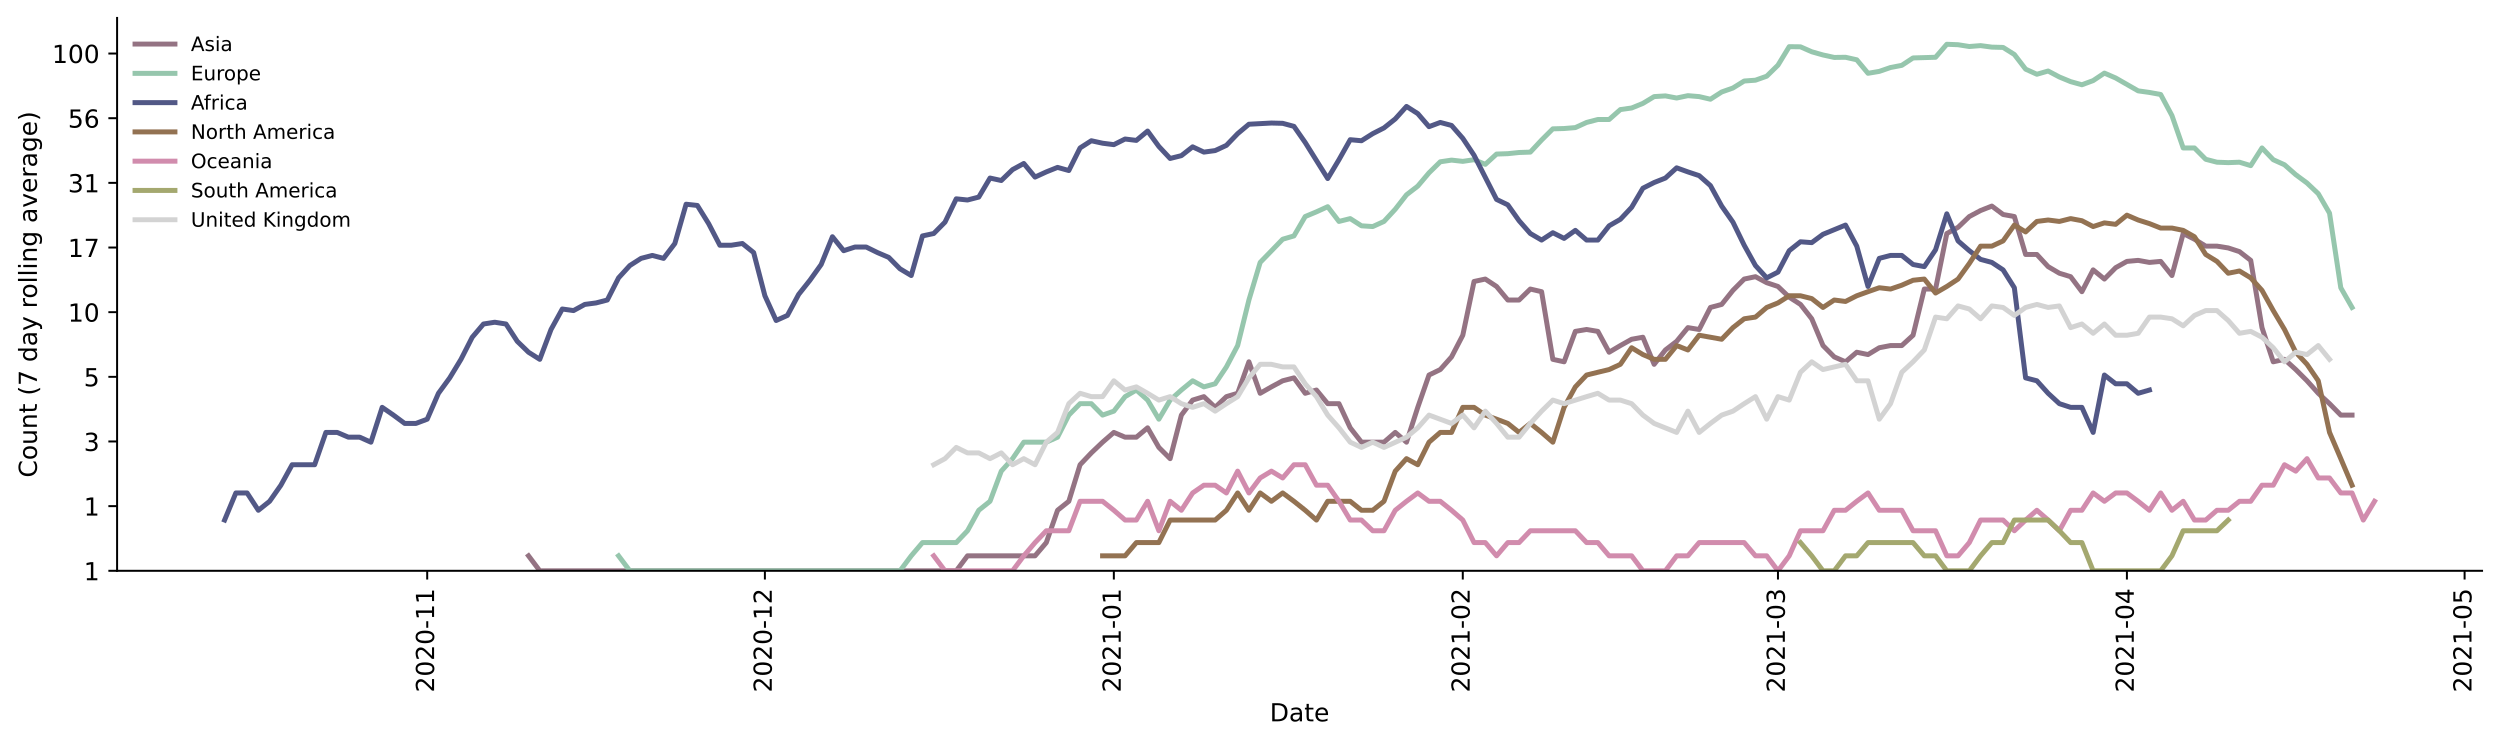 <?xml version="1.0" encoding="utf-8" standalone="no"?>
<!DOCTYPE svg PUBLIC "-//W3C//DTD SVG 1.1//EN"
  "http://www.w3.org/Graphics/SVG/1.1/DTD/svg11.dtd">
<!-- Created with matplotlib (https://matplotlib.org/) -->
<svg height="298.621pt" version="1.1" viewBox="0 0 1002.766 298.621" width="1002.766pt" xmlns="http://www.w3.org/2000/svg" xmlns:xlink="http://www.w3.org/1999/xlink">
 <defs>
  <style type="text/css">*{stroke-linecap:butt;stroke-linejoin:round;}</style>
 </defs>
 <g id="figure_1">
  <g id="patch_1">
   <path d="M 0 298.621 
L 1002.766 298.621 
L 1002.766 0 
L 0 0 
z
" style="fill:#ffffff;"/>
  </g>
  <g id="axes_1">
   <g id="patch_2">
    <path d="M 46.966 228.96 
L 995.566 228.96 
L 995.566 7.2 
L 46.966 7.2 
z
" style="fill:#ffffff;"/>
   </g>
   <g id="matplotlib.axis_1">
    <g id="xtick_1">
     <g id="line2d_1">
      <defs>
       <path d="M 0 0 
L 0 3.5 
" id="m31bc36737a" style="stroke:#000000;stroke-width:0.8;"/>
      </defs>
      <g>
       <use style="stroke:#000000;stroke-width:0.8;" x="171.354" xlink:href="#m31bc36737a" y="228.96"/>
      </g>
     </g>
     <g id="text_1">
      <!-- 2020-11 -->
      <g transform="translate(174.113 277.743)rotate(-90)scale(0.1 -0.1)">
       <defs>
        <path d="M 19.188 8.297 
L 53.609 8.297 
L 53.609 0 
L 7.328 0 
L 7.328 8.297 
Q 12.938 14.109 22.625 23.891 
Q 32.328 33.688 34.812 36.531 
Q 39.547 41.844 41.422 45.531 
Q 43.312 49.219 43.312 52.781 
Q 43.312 58.594 39.234 62.25 
Q 35.156 65.922 28.609 65.922 
Q 23.969 65.922 18.812 64.312 
Q 13.672 62.703 7.812 59.422 
L 7.812 69.391 
Q 13.766 71.781 18.938 73 
Q 24.125 74.219 28.422 74.219 
Q 39.75 74.219 46.484 68.547 
Q 53.219 62.891 53.219 53.422 
Q 53.219 48.922 51.531 44.891 
Q 49.859 40.875 45.406 35.406 
Q 44.188 33.984 37.641 27.219 
Q 31.109 20.453 19.188 8.297 
z
" id="DejaVuSans-50"/>
        <path d="M 31.781 66.406 
Q 24.172 66.406 20.328 58.906 
Q 16.5 51.422 16.5 36.375 
Q 16.5 21.391 20.328 13.891 
Q 24.172 6.391 31.781 6.391 
Q 39.453 6.391 43.281 13.891 
Q 47.125 21.391 47.125 36.375 
Q 47.125 51.422 43.281 58.906 
Q 39.453 66.406 31.781 66.406 
z
M 31.781 74.219 
Q 44.047 74.219 50.516 64.516 
Q 56.984 54.828 56.984 36.375 
Q 56.984 17.969 50.516 8.266 
Q 44.047 -1.422 31.781 -1.422 
Q 19.531 -1.422 13.062 8.266 
Q 6.594 17.969 6.594 36.375 
Q 6.594 54.828 13.062 64.516 
Q 19.531 74.219 31.781 74.219 
z
" id="DejaVuSans-48"/>
        <path d="M 4.891 31.391 
L 31.203 31.391 
L 31.203 23.391 
L 4.891 23.391 
z
" id="DejaVuSans-45"/>
        <path d="M 12.406 8.297 
L 28.516 8.297 
L 28.516 63.922 
L 10.984 60.406 
L 10.984 69.391 
L 28.422 72.906 
L 38.281 72.906 
L 38.281 8.297 
L 54.391 8.297 
L 54.391 0 
L 12.406 0 
z
" id="DejaVuSans-49"/>
       </defs>
       <use xlink:href="#DejaVuSans-50"/>
       <use x="63.623" xlink:href="#DejaVuSans-48"/>
       <use x="127.246" xlink:href="#DejaVuSans-50"/>
       <use x="190.869" xlink:href="#DejaVuSans-48"/>
       <use x="254.492" xlink:href="#DejaVuSans-45"/>
       <use x="290.576" xlink:href="#DejaVuSans-49"/>
       <use x="354.199" xlink:href="#DejaVuSans-49"/>
      </g>
     </g>
    </g>
    <g id="xtick_2">
     <g id="line2d_2">
      <g>
       <use style="stroke:#000000;stroke-width:0.8;" x="306.803" xlink:href="#m31bc36737a" y="228.96"/>
      </g>
     </g>
     <g id="text_2">
      <!-- 2020-12 -->
      <g transform="translate(309.563 277.743)rotate(-90)scale(0.1 -0.1)">
       <use xlink:href="#DejaVuSans-50"/>
       <use x="63.623" xlink:href="#DejaVuSans-48"/>
       <use x="127.246" xlink:href="#DejaVuSans-50"/>
       <use x="190.869" xlink:href="#DejaVuSans-48"/>
       <use x="254.492" xlink:href="#DejaVuSans-45"/>
       <use x="290.576" xlink:href="#DejaVuSans-49"/>
       <use x="354.199" xlink:href="#DejaVuSans-50"/>
      </g>
     </g>
    </g>
    <g id="xtick_3">
     <g id="line2d_3">
      <g>
       <use style="stroke:#000000;stroke-width:0.8;" x="446.768" xlink:href="#m31bc36737a" y="228.96"/>
      </g>
     </g>
     <g id="text_3">
      <!-- 2021-01 -->
      <g transform="translate(449.528 277.743)rotate(-90)scale(0.1 -0.1)">
       <use xlink:href="#DejaVuSans-50"/>
       <use x="63.623" xlink:href="#DejaVuSans-48"/>
       <use x="127.246" xlink:href="#DejaVuSans-50"/>
       <use x="190.869" xlink:href="#DejaVuSans-49"/>
       <use x="254.492" xlink:href="#DejaVuSans-45"/>
       <use x="290.576" xlink:href="#DejaVuSans-48"/>
       <use x="354.199" xlink:href="#DejaVuSans-49"/>
      </g>
     </g>
    </g>
    <g id="xtick_4">
     <g id="line2d_4">
      <g>
       <use style="stroke:#000000;stroke-width:0.8;" x="586.733" xlink:href="#m31bc36737a" y="228.96"/>
      </g>
     </g>
     <g id="text_4">
      <!-- 2021-02 -->
      <g transform="translate(589.492 277.743)rotate(-90)scale(0.1 -0.1)">
       <use xlink:href="#DejaVuSans-50"/>
       <use x="63.623" xlink:href="#DejaVuSans-48"/>
       <use x="127.246" xlink:href="#DejaVuSans-50"/>
       <use x="190.869" xlink:href="#DejaVuSans-49"/>
       <use x="254.492" xlink:href="#DejaVuSans-45"/>
       <use x="290.576" xlink:href="#DejaVuSans-48"/>
       <use x="354.199" xlink:href="#DejaVuSans-50"/>
      </g>
     </g>
    </g>
    <g id="xtick_5">
     <g id="line2d_5">
      <g>
       <use style="stroke:#000000;stroke-width:0.8;" x="713.153" xlink:href="#m31bc36737a" y="228.96"/>
      </g>
     </g>
     <g id="text_5">
      <!-- 2021-03 -->
      <g transform="translate(715.912 277.743)rotate(-90)scale(0.1 -0.1)">
       <defs>
        <path d="M 40.578 39.312 
Q 47.656 37.797 51.625 33 
Q 55.609 28.219 55.609 21.188 
Q 55.609 10.406 48.188 4.484 
Q 40.766 -1.422 27.094 -1.422 
Q 22.516 -1.422 17.656 -0.516 
Q 12.797 0.391 7.625 2.203 
L 7.625 11.719 
Q 11.719 9.328 16.594 8.109 
Q 21.484 6.891 26.812 6.891 
Q 36.078 6.891 40.938 10.547 
Q 45.797 14.203 45.797 21.188 
Q 45.797 27.641 41.281 31.266 
Q 36.766 34.906 28.719 34.906 
L 20.219 34.906 
L 20.219 43.016 
L 29.109 43.016 
Q 36.375 43.016 40.234 45.922 
Q 44.094 48.828 44.094 54.297 
Q 44.094 59.906 40.109 62.906 
Q 36.141 65.922 28.719 65.922 
Q 24.656 65.922 20.016 65.031 
Q 15.375 64.156 9.812 62.312 
L 9.812 71.094 
Q 15.438 72.656 20.344 73.438 
Q 25.25 74.219 29.594 74.219 
Q 40.828 74.219 47.359 69.109 
Q 53.906 64.016 53.906 55.328 
Q 53.906 49.266 50.438 45.094 
Q 46.969 40.922 40.578 39.312 
z
" id="DejaVuSans-51"/>
       </defs>
       <use xlink:href="#DejaVuSans-50"/>
       <use x="63.623" xlink:href="#DejaVuSans-48"/>
       <use x="127.246" xlink:href="#DejaVuSans-50"/>
       <use x="190.869" xlink:href="#DejaVuSans-49"/>
       <use x="254.492" xlink:href="#DejaVuSans-45"/>
       <use x="290.576" xlink:href="#DejaVuSans-48"/>
       <use x="354.199" xlink:href="#DejaVuSans-51"/>
      </g>
     </g>
    </g>
    <g id="xtick_6">
     <g id="line2d_6">
      <g>
       <use style="stroke:#000000;stroke-width:0.8;" x="853.118" xlink:href="#m31bc36737a" y="228.96"/>
      </g>
     </g>
     <g id="text_6">
      <!-- 2021-04 -->
      <g transform="translate(855.877 277.743)rotate(-90)scale(0.1 -0.1)">
       <defs>
        <path d="M 37.797 64.312 
L 12.891 25.391 
L 37.797 25.391 
z
M 35.203 72.906 
L 47.609 72.906 
L 47.609 25.391 
L 58.016 25.391 
L 58.016 17.188 
L 47.609 17.188 
L 47.609 0 
L 37.797 0 
L 37.797 17.188 
L 4.891 17.188 
L 4.891 26.703 
z
" id="DejaVuSans-52"/>
       </defs>
       <use xlink:href="#DejaVuSans-50"/>
       <use x="63.623" xlink:href="#DejaVuSans-48"/>
       <use x="127.246" xlink:href="#DejaVuSans-50"/>
       <use x="190.869" xlink:href="#DejaVuSans-49"/>
       <use x="254.492" xlink:href="#DejaVuSans-45"/>
       <use x="290.576" xlink:href="#DejaVuSans-48"/>
       <use x="354.199" xlink:href="#DejaVuSans-52"/>
      </g>
     </g>
    </g>
    <g id="xtick_7">
     <g id="line2d_7">
      <g>
       <use style="stroke:#000000;stroke-width:0.8;" x="988.567" xlink:href="#m31bc36737a" y="228.96"/>
      </g>
     </g>
     <g id="text_7">
      <!-- 2021-05 -->
      <g transform="translate(991.327 277.743)rotate(-90)scale(0.1 -0.1)">
       <defs>
        <path d="M 10.797 72.906 
L 49.516 72.906 
L 49.516 64.594 
L 19.828 64.594 
L 19.828 46.734 
Q 21.969 47.469 24.109 47.828 
Q 26.266 48.188 28.422 48.188 
Q 40.625 48.188 47.75 41.5 
Q 54.891 34.812 54.891 23.391 
Q 54.891 11.625 47.562 5.094 
Q 40.234 -1.422 26.906 -1.422 
Q 22.312 -1.422 17.547 -0.641 
Q 12.797 0.141 7.719 1.703 
L 7.719 11.625 
Q 12.109 9.234 16.797 8.062 
Q 21.484 6.891 26.703 6.891 
Q 35.156 6.891 40.078 11.328 
Q 45.016 15.766 45.016 23.391 
Q 45.016 31 40.078 35.438 
Q 35.156 39.891 26.703 39.891 
Q 22.75 39.891 18.812 39.016 
Q 14.891 38.141 10.797 36.281 
z
" id="DejaVuSans-53"/>
       </defs>
       <use xlink:href="#DejaVuSans-50"/>
       <use x="63.623" xlink:href="#DejaVuSans-48"/>
       <use x="127.246" xlink:href="#DejaVuSans-50"/>
       <use x="190.869" xlink:href="#DejaVuSans-49"/>
       <use x="254.492" xlink:href="#DejaVuSans-45"/>
       <use x="290.576" xlink:href="#DejaVuSans-48"/>
       <use x="354.199" xlink:href="#DejaVuSans-53"/>
      </g>
     </g>
    </g>
    <g id="text_8">
     <!-- Date -->
     <g transform="translate(509.315 289.341)scale(0.1 -0.1)">
      <defs>
       <path d="M 19.672 64.797 
L 19.672 8.109 
L 31.594 8.109 
Q 46.688 8.109 53.688 14.938 
Q 60.688 21.781 60.688 36.531 
Q 60.688 51.172 53.688 57.984 
Q 46.688 64.797 31.594 64.797 
z
M 9.812 72.906 
L 30.078 72.906 
Q 51.266 72.906 61.172 64.094 
Q 71.094 55.281 71.094 36.531 
Q 71.094 17.672 61.125 8.828 
Q 51.172 0 30.078 0 
L 9.812 0 
z
" id="DejaVuSans-68"/>
       <path d="M 34.281 27.484 
Q 23.391 27.484 19.188 25 
Q 14.984 22.516 14.984 16.5 
Q 14.984 11.719 18.141 8.906 
Q 21.297 6.109 26.703 6.109 
Q 34.188 6.109 38.703 11.406 
Q 43.219 16.703 43.219 25.484 
L 43.219 27.484 
z
M 52.203 31.203 
L 52.203 0 
L 43.219 0 
L 43.219 8.297 
Q 40.141 3.328 35.547 0.953 
Q 30.953 -1.422 24.312 -1.422 
Q 15.922 -1.422 10.953 3.297 
Q 6 8.016 6 15.922 
Q 6 25.141 12.172 29.828 
Q 18.359 34.516 30.609 34.516 
L 43.219 34.516 
L 43.219 35.406 
Q 43.219 41.609 39.141 45 
Q 35.062 48.391 27.688 48.391 
Q 23 48.391 18.547 47.266 
Q 14.109 46.141 10.016 43.891 
L 10.016 52.203 
Q 14.938 54.109 19.578 55.047 
Q 24.219 56 28.609 56 
Q 40.484 56 46.344 49.844 
Q 52.203 43.703 52.203 31.203 
z
" id="DejaVuSans-97"/>
       <path d="M 18.312 70.219 
L 18.312 54.688 
L 36.812 54.688 
L 36.812 47.703 
L 18.312 47.703 
L 18.312 18.016 
Q 18.312 11.328 20.141 9.422 
Q 21.969 7.516 27.594 7.516 
L 36.812 7.516 
L 36.812 0 
L 27.594 0 
Q 17.188 0 13.234 3.875 
Q 9.281 7.766 9.281 18.016 
L 9.281 47.703 
L 2.688 47.703 
L 2.688 54.688 
L 9.281 54.688 
L 9.281 70.219 
z
" id="DejaVuSans-116"/>
       <path d="M 56.203 29.594 
L 56.203 25.203 
L 14.891 25.203 
Q 15.484 15.922 20.484 11.062 
Q 25.484 6.203 34.422 6.203 
Q 39.594 6.203 44.453 7.469 
Q 49.312 8.734 54.109 11.281 
L 54.109 2.781 
Q 49.266 0.734 44.188 -0.344 
Q 39.109 -1.422 33.891 -1.422 
Q 20.797 -1.422 13.156 6.188 
Q 5.516 13.812 5.516 26.812 
Q 5.516 40.234 12.766 48.109 
Q 20.016 56 32.328 56 
Q 43.359 56 49.781 48.891 
Q 56.203 41.797 56.203 29.594 
z
M 47.219 32.234 
Q 47.125 39.594 43.094 43.984 
Q 39.062 48.391 32.422 48.391 
Q 24.906 48.391 20.391 44.141 
Q 15.875 39.891 15.188 32.172 
z
" id="DejaVuSans-101"/>
      </defs>
      <use xlink:href="#DejaVuSans-68"/>
      <use x="77.002" xlink:href="#DejaVuSans-97"/>
      <use x="138.281" xlink:href="#DejaVuSans-116"/>
      <use x="177.49" xlink:href="#DejaVuSans-101"/>
     </g>
    </g>
   </g>
   <g id="matplotlib.axis_2">
    <g id="ytick_1">
     <g id="line2d_8">
      <defs>
       <path d="M 0 0 
L -3.5 0 
" id="mb91fb9a5bd" style="stroke:#000000;stroke-width:0.8;"/>
      </defs>
      <g>
       <use style="stroke:#000000;stroke-width:0.8;" x="46.966" xlink:href="#mb91fb9a5bd" y="228.96"/>
      </g>
     </g>
     <g id="text_9">
      <!-- 1 -->
      <g transform="translate(33.603 232.759)scale(0.1 -0.1)">
       <use xlink:href="#DejaVuSans-49"/>
      </g>
     </g>
    </g>
    <g id="ytick_2">
     <g id="line2d_9">
      <g>
       <use style="stroke:#000000;stroke-width:0.8;" x="46.966" xlink:href="#mb91fb9a5bd" y="203.023"/>
      </g>
     </g>
     <g id="text_10">
      <!-- 1 -->
      <g transform="translate(33.603 206.822)scale(0.1 -0.1)">
       <use xlink:href="#DejaVuSans-49"/>
      </g>
     </g>
    </g>
    <g id="ytick_3">
     <g id="line2d_10">
      <g>
       <use style="stroke:#000000;stroke-width:0.8;" x="46.966" xlink:href="#mb91fb9a5bd" y="177.086"/>
      </g>
     </g>
     <g id="text_11">
      <!-- 3 -->
      <g transform="translate(33.603 180.886)scale(0.1 -0.1)">
       <use xlink:href="#DejaVuSans-51"/>
      </g>
     </g>
    </g>
    <g id="ytick_4">
     <g id="line2d_11">
      <g>
       <use style="stroke:#000000;stroke-width:0.8;" x="46.966" xlink:href="#mb91fb9a5bd" y="151.15"/>
      </g>
     </g>
     <g id="text_12">
      <!-- 5 -->
      <g transform="translate(33.603 154.949)scale(0.1 -0.1)">
       <use xlink:href="#DejaVuSans-53"/>
      </g>
     </g>
    </g>
    <g id="ytick_5">
     <g id="line2d_12">
      <g>
       <use style="stroke:#000000;stroke-width:0.8;" x="46.966" xlink:href="#mb91fb9a5bd" y="125.213"/>
      </g>
     </g>
     <g id="text_13">
      <!-- 10 -->
      <g transform="translate(27.241 129.012)scale(0.1 -0.1)">
       <use xlink:href="#DejaVuSans-49"/>
       <use x="63.623" xlink:href="#DejaVuSans-48"/>
      </g>
     </g>
    </g>
    <g id="ytick_6">
     <g id="line2d_13">
      <g>
       <use style="stroke:#000000;stroke-width:0.8;" x="46.966" xlink:href="#mb91fb9a5bd" y="99.276"/>
      </g>
     </g>
     <g id="text_14">
      <!-- 17 -->
      <g transform="translate(27.241 103.075)scale(0.1 -0.1)">
       <defs>
        <path d="M 8.203 72.906 
L 55.078 72.906 
L 55.078 68.703 
L 28.609 0 
L 18.312 0 
L 43.219 64.594 
L 8.203 64.594 
z
" id="DejaVuSans-55"/>
       </defs>
       <use xlink:href="#DejaVuSans-49"/>
       <use x="63.623" xlink:href="#DejaVuSans-55"/>
      </g>
     </g>
    </g>
    <g id="ytick_7">
     <g id="line2d_14">
      <g>
       <use style="stroke:#000000;stroke-width:0.8;" x="46.966" xlink:href="#mb91fb9a5bd" y="73.339"/>
      </g>
     </g>
     <g id="text_15">
      <!-- 31 -->
      <g transform="translate(27.241 77.138)scale(0.1 -0.1)">
       <use xlink:href="#DejaVuSans-51"/>
       <use x="63.623" xlink:href="#DejaVuSans-49"/>
      </g>
     </g>
    </g>
    <g id="ytick_8">
     <g id="line2d_15">
      <g>
       <use style="stroke:#000000;stroke-width:0.8;" x="46.966" xlink:href="#mb91fb9a5bd" y="47.402"/>
      </g>
     </g>
     <g id="text_16">
      <!-- 56 -->
      <g transform="translate(27.241 51.201)scale(0.1 -0.1)">
       <defs>
        <path d="M 33.016 40.375 
Q 26.375 40.375 22.484 35.828 
Q 18.609 31.297 18.609 23.391 
Q 18.609 15.531 22.484 10.953 
Q 26.375 6.391 33.016 6.391 
Q 39.656 6.391 43.531 10.953 
Q 47.406 15.531 47.406 23.391 
Q 47.406 31.297 43.531 35.828 
Q 39.656 40.375 33.016 40.375 
z
M 52.594 71.297 
L 52.594 62.312 
Q 48.875 64.062 45.094 64.984 
Q 41.312 65.922 37.594 65.922 
Q 27.828 65.922 22.672 59.328 
Q 17.531 52.734 16.797 39.406 
Q 19.672 43.656 24.016 45.922 
Q 28.375 48.188 33.594 48.188 
Q 44.578 48.188 50.953 41.516 
Q 57.328 34.859 57.328 23.391 
Q 57.328 12.156 50.688 5.359 
Q 44.047 -1.422 33.016 -1.422 
Q 20.359 -1.422 13.672 8.266 
Q 6.984 17.969 6.984 36.375 
Q 6.984 53.656 15.188 63.938 
Q 23.391 74.219 37.203 74.219 
Q 40.922 74.219 44.703 73.484 
Q 48.484 72.75 52.594 71.297 
z
" id="DejaVuSans-54"/>
       </defs>
       <use xlink:href="#DejaVuSans-53"/>
       <use x="63.623" xlink:href="#DejaVuSans-54"/>
      </g>
     </g>
    </g>
    <g id="ytick_9">
     <g id="line2d_16">
      <g>
       <use style="stroke:#000000;stroke-width:0.8;" x="46.966" xlink:href="#mb91fb9a5bd" y="21.465"/>
      </g>
     </g>
     <g id="text_17">
      <!-- 100 -->
      <g transform="translate(20.878 25.265)scale(0.1 -0.1)">
       <use xlink:href="#DejaVuSans-49"/>
       <use x="63.623" xlink:href="#DejaVuSans-48"/>
       <use x="127.246" xlink:href="#DejaVuSans-48"/>
      </g>
     </g>
    </g>
    <g id="text_18">
     <!-- Count (7 day rolling average) -->
     <g transform="translate(14.798 191.548)rotate(-90)scale(0.1 -0.1)">
      <defs>
       <path d="M 64.406 67.281 
L 64.406 56.891 
Q 59.422 61.531 53.781 63.812 
Q 48.141 66.109 41.797 66.109 
Q 29.297 66.109 22.656 58.469 
Q 16.016 50.828 16.016 36.375 
Q 16.016 21.969 22.656 14.328 
Q 29.297 6.688 41.797 6.688 
Q 48.141 6.688 53.781 8.984 
Q 59.422 11.281 64.406 15.922 
L 64.406 5.609 
Q 59.234 2.094 53.438 0.328 
Q 47.656 -1.422 41.219 -1.422 
Q 24.656 -1.422 15.125 8.703 
Q 5.609 18.844 5.609 36.375 
Q 5.609 53.953 15.125 64.078 
Q 24.656 74.219 41.219 74.219 
Q 47.75 74.219 53.531 72.484 
Q 59.328 70.75 64.406 67.281 
z
" id="DejaVuSans-67"/>
       <path d="M 30.609 48.391 
Q 23.391 48.391 19.188 42.75 
Q 14.984 37.109 14.984 27.297 
Q 14.984 17.484 19.156 11.844 
Q 23.344 6.203 30.609 6.203 
Q 37.797 6.203 41.984 11.859 
Q 46.188 17.531 46.188 27.297 
Q 46.188 37.016 41.984 42.703 
Q 37.797 48.391 30.609 48.391 
z
M 30.609 56 
Q 42.328 56 49.016 48.375 
Q 55.719 40.766 55.719 27.297 
Q 55.719 13.875 49.016 6.219 
Q 42.328 -1.422 30.609 -1.422 
Q 18.844 -1.422 12.172 6.219 
Q 5.516 13.875 5.516 27.297 
Q 5.516 40.766 12.172 48.375 
Q 18.844 56 30.609 56 
z
" id="DejaVuSans-111"/>
       <path d="M 8.5 21.578 
L 8.5 54.688 
L 17.484 54.688 
L 17.484 21.922 
Q 17.484 14.156 20.5 10.266 
Q 23.531 6.391 29.594 6.391 
Q 36.859 6.391 41.078 11.031 
Q 45.312 15.672 45.312 23.688 
L 45.312 54.688 
L 54.297 54.688 
L 54.297 0 
L 45.312 0 
L 45.312 8.406 
Q 42.047 3.422 37.719 1 
Q 33.406 -1.422 27.688 -1.422 
Q 18.266 -1.422 13.375 4.438 
Q 8.5 10.297 8.5 21.578 
z
M 31.109 56 
z
" id="DejaVuSans-117"/>
       <path d="M 54.891 33.016 
L 54.891 0 
L 45.906 0 
L 45.906 32.719 
Q 45.906 40.484 42.875 44.328 
Q 39.844 48.188 33.797 48.188 
Q 26.516 48.188 22.312 43.547 
Q 18.109 38.922 18.109 30.906 
L 18.109 0 
L 9.078 0 
L 9.078 54.688 
L 18.109 54.688 
L 18.109 46.188 
Q 21.344 51.125 25.703 53.562 
Q 30.078 56 35.797 56 
Q 45.219 56 50.047 50.172 
Q 54.891 44.344 54.891 33.016 
z
" id="DejaVuSans-110"/>
       <path id="DejaVuSans-32"/>
       <path d="M 31 75.875 
Q 24.469 64.656 21.281 53.656 
Q 18.109 42.672 18.109 31.391 
Q 18.109 20.125 21.312 9.062 
Q 24.516 -2 31 -13.188 
L 23.188 -13.188 
Q 15.875 -1.703 12.234 9.375 
Q 8.594 20.453 8.594 31.391 
Q 8.594 42.281 12.203 53.312 
Q 15.828 64.359 23.188 75.875 
z
" id="DejaVuSans-40"/>
       <path d="M 45.406 46.391 
L 45.406 75.984 
L 54.391 75.984 
L 54.391 0 
L 45.406 0 
L 45.406 8.203 
Q 42.578 3.328 38.25 0.953 
Q 33.938 -1.422 27.875 -1.422 
Q 17.969 -1.422 11.734 6.484 
Q 5.516 14.406 5.516 27.297 
Q 5.516 40.188 11.734 48.094 
Q 17.969 56 27.875 56 
Q 33.938 56 38.25 53.625 
Q 42.578 51.266 45.406 46.391 
z
M 14.797 27.297 
Q 14.797 17.391 18.875 11.75 
Q 22.953 6.109 30.078 6.109 
Q 37.203 6.109 41.297 11.75 
Q 45.406 17.391 45.406 27.297 
Q 45.406 37.203 41.297 42.844 
Q 37.203 48.484 30.078 48.484 
Q 22.953 48.484 18.875 42.844 
Q 14.797 37.203 14.797 27.297 
z
" id="DejaVuSans-100"/>
       <path d="M 32.172 -5.078 
Q 28.375 -14.844 24.75 -17.812 
Q 21.141 -20.797 15.094 -20.797 
L 7.906 -20.797 
L 7.906 -13.281 
L 13.188 -13.281 
Q 16.891 -13.281 18.938 -11.516 
Q 21 -9.766 23.484 -3.219 
L 25.094 0.875 
L 2.984 54.688 
L 12.5 54.688 
L 29.594 11.922 
L 46.688 54.688 
L 56.203 54.688 
z
" id="DejaVuSans-121"/>
       <path d="M 41.109 46.297 
Q 39.594 47.172 37.812 47.578 
Q 36.031 48 33.891 48 
Q 26.266 48 22.188 43.047 
Q 18.109 38.094 18.109 28.812 
L 18.109 0 
L 9.078 0 
L 9.078 54.688 
L 18.109 54.688 
L 18.109 46.188 
Q 20.953 51.172 25.484 53.578 
Q 30.031 56 36.531 56 
Q 37.453 56 38.578 55.875 
Q 39.703 55.766 41.062 55.516 
z
" id="DejaVuSans-114"/>
       <path d="M 9.422 75.984 
L 18.406 75.984 
L 18.406 0 
L 9.422 0 
z
" id="DejaVuSans-108"/>
       <path d="M 9.422 54.688 
L 18.406 54.688 
L 18.406 0 
L 9.422 0 
z
M 9.422 75.984 
L 18.406 75.984 
L 18.406 64.594 
L 9.422 64.594 
z
" id="DejaVuSans-105"/>
       <path d="M 45.406 27.984 
Q 45.406 37.75 41.375 43.109 
Q 37.359 48.484 30.078 48.484 
Q 22.859 48.484 18.828 43.109 
Q 14.797 37.75 14.797 27.984 
Q 14.797 18.266 18.828 12.891 
Q 22.859 7.516 30.078 7.516 
Q 37.359 7.516 41.375 12.891 
Q 45.406 18.266 45.406 27.984 
z
M 54.391 6.781 
Q 54.391 -7.172 48.188 -13.984 
Q 42 -20.797 29.203 -20.797 
Q 24.469 -20.797 20.266 -20.094 
Q 16.062 -19.391 12.109 -17.922 
L 12.109 -9.188 
Q 16.062 -11.328 19.922 -12.344 
Q 23.781 -13.375 27.781 -13.375 
Q 36.625 -13.375 41.016 -8.766 
Q 45.406 -4.156 45.406 5.172 
L 45.406 9.625 
Q 42.625 4.781 38.281 2.391 
Q 33.938 0 27.875 0 
Q 17.828 0 11.672 7.656 
Q 5.516 15.328 5.516 27.984 
Q 5.516 40.672 11.672 48.328 
Q 17.828 56 27.875 56 
Q 33.938 56 38.281 53.609 
Q 42.625 51.219 45.406 46.391 
L 45.406 54.688 
L 54.391 54.688 
z
" id="DejaVuSans-103"/>
       <path d="M 2.984 54.688 
L 12.5 54.688 
L 29.594 8.797 
L 46.688 54.688 
L 56.203 54.688 
L 35.688 0 
L 23.484 0 
z
" id="DejaVuSans-118"/>
       <path d="M 8.016 75.875 
L 15.828 75.875 
Q 23.141 64.359 26.781 53.312 
Q 30.422 42.281 30.422 31.391 
Q 30.422 20.453 26.781 9.375 
Q 23.141 -1.703 15.828 -13.188 
L 8.016 -13.188 
Q 14.5 -2 17.703 9.062 
Q 20.906 20.125 20.906 31.391 
Q 20.906 42.672 17.703 53.656 
Q 14.5 64.656 8.016 75.875 
z
" id="DejaVuSans-41"/>
      </defs>
      <use xlink:href="#DejaVuSans-67"/>
      <use x="69.824" xlink:href="#DejaVuSans-111"/>
      <use x="131.006" xlink:href="#DejaVuSans-117"/>
      <use x="194.385" xlink:href="#DejaVuSans-110"/>
      <use x="257.764" xlink:href="#DejaVuSans-116"/>
      <use x="296.973" xlink:href="#DejaVuSans-32"/>
      <use x="328.76" xlink:href="#DejaVuSans-40"/>
      <use x="367.773" xlink:href="#DejaVuSans-55"/>
      <use x="431.396" xlink:href="#DejaVuSans-32"/>
      <use x="463.184" xlink:href="#DejaVuSans-100"/>
      <use x="526.66" xlink:href="#DejaVuSans-97"/>
      <use x="587.939" xlink:href="#DejaVuSans-121"/>
      <use x="647.119" xlink:href="#DejaVuSans-32"/>
      <use x="678.906" xlink:href="#DejaVuSans-114"/>
      <use x="717.77" xlink:href="#DejaVuSans-111"/>
      <use x="778.951" xlink:href="#DejaVuSans-108"/>
      <use x="806.734" xlink:href="#DejaVuSans-108"/>
      <use x="834.518" xlink:href="#DejaVuSans-105"/>
      <use x="862.301" xlink:href="#DejaVuSans-110"/>
      <use x="925.68" xlink:href="#DejaVuSans-103"/>
      <use x="989.156" xlink:href="#DejaVuSans-32"/>
      <use x="1020.943" xlink:href="#DejaVuSans-97"/>
      <use x="1082.223" xlink:href="#DejaVuSans-118"/>
      <use x="1141.402" xlink:href="#DejaVuSans-101"/>
      <use x="1202.926" xlink:href="#DejaVuSans-114"/>
      <use x="1244.039" xlink:href="#DejaVuSans-97"/>
      <use x="1305.318" xlink:href="#DejaVuSans-103"/>
      <use x="1368.795" xlink:href="#DejaVuSans-101"/>
      <use x="1430.318" xlink:href="#DejaVuSans-41"/>
     </g>
    </g>
   </g>
   <g id="line2d_17">
    <path clip-path="url(#p2262cf916b)" d="M 211.989 222.943 
L 216.504 228.96 
L 383.558 228.96 
L 388.073 222.943 
L 415.163 222.943 
L 419.678 217.637 
L 424.193 204.674 
L 428.708 201.068 
L 433.223 186.406 
L 437.738 181.658 
L 442.253 177.364 
L 446.768 173.443 
L 451.283 175.361 
L 455.798 175.361 
L 460.313 171.604 
L 464.828 179.46 
L 469.343 183.969 
L 473.858 166.498 
L 478.373 160.481 
L 482.888 159.095 
L 487.403 163.389 
L 491.918 159.095 
L 496.433 157.75 
L 500.948 145.12 
L 505.463 157.75 
L 509.978 155.174 
L 514.493 152.738 
L 519.008 151.568 
L 523.523 157.75 
L 528.038 156.444 
L 532.553 161.912 
L 537.068 161.912 
L 541.583 171.604 
L 546.098 177.364 
L 555.128 177.364 
L 559.643 173.443 
L 564.158 177.364 
L 568.673 163.389 
L 573.188 150.427 
L 577.703 148.229 
L 582.218 143.161 
L 586.733 134.469 
L 591.248 112.899 
L 595.763 111.93 
L 600.278 114.902 
L 604.793 120.337 
L 609.308 120.337 
L 613.823 115.938 
L 618.338 116.998 
L 622.853 144.13 
L 627.368 145.12 
L 631.883 132.916 
L 636.398 132.158 
L 640.913 132.916 
L 645.428 141.283 
L 649.943 138.606 
L 654.458 136.079 
L 658.973 135.267 
L 663.488 146.133 
L 668.003 140.373 
L 672.518 136.905 
L 677.033 131.413 
L 681.548 132.158 
L 686.063 123.322 
L 690.578 122.104 
L 695.093 116.465 
L 699.608 111.93 
L 704.123 110.981 
L 708.638 113.391 
L 713.153 114.902 
L 717.668 119.196 
L 722.183 122.104 
L 726.698 127.864 
L 731.213 138.606 
L 735.728 143.161 
L 740.243 145.12 
L 744.758 141.283 
L 749.273 142.212 
L 753.788 139.481 
L 758.303 138.606 
L 762.818 138.606 
L 767.333 134.469 
L 771.848 115.938 
L 776.363 115.938 
L 780.878 93.661 
L 785.393 91.174 
L 789.908 86.853 
L 794.423 84.445 
L 798.938 82.658 
L 803.453 86.036 
L 807.968 86.853 
L 812.483 102.068 
L 816.998 102.068 
L 821.513 106.944 
L 826.028 109.595 
L 830.543 110.981 
L 835.058 116.998 
L 839.573 108.25 
L 844.088 111.93 
L 848.603 107.375 
L 853.118 104.848 
L 857.633 104.44 
L 862.148 105.259 
L 866.663 104.848 
L 871.178 110.514 
L 875.693 93.661 
L 880.208 95.955 
L 884.723 98.729 
L 889.238 98.729 
L 893.753 99.45 
L 898.268 100.927 
L 902.783 104.44 
L 907.298 131.413 
L 911.813 145.12 
L 916.327 144.13 
L 920.842 148.229 
L 925.357 152.738 
L 929.872 157.75 
L 934.387 161.912 
L 938.902 166.498 
L 943.417 166.498 
L 943.417 166.498 
" style="fill:none;stroke:#947383;stroke-linecap:square;stroke-width:2;"/>
   </g>
   <g id="line2d_18">
    <path clip-path="url(#p2262cf916b)" d="M 248.109 222.943 
L 252.624 228.96 
L 360.983 228.96 
L 365.498 222.943 
L 370.013 217.637 
L 383.558 217.637 
L 388.073 212.889 
L 392.588 204.674 
L 397.103 201.068 
L 401.618 188.981 
L 406.133 183.969 
L 410.648 177.364 
L 419.678 177.364 
L 424.193 175.361 
L 428.708 166.498 
L 433.223 161.912 
L 437.738 161.912 
L 442.253 166.498 
L 446.768 164.917 
L 451.283 159.095 
L 455.798 156.444 
L 460.313 160.481 
L 464.828 168.137 
L 469.343 160.481 
L 473.858 156.444 
L 478.373 152.738 
L 482.888 155.174 
L 487.403 153.94 
L 491.918 147.169 
L 496.433 138.606 
L 500.948 120.337 
L 505.463 105.259 
L 514.493 95.955 
L 519.008 94.63 
L 523.523 86.853 
L 528.038 84.969 
L 532.553 82.909 
L 537.068 88.818 
L 541.583 87.684 
L 546.098 90.574 
L 550.613 90.873 
L 555.128 88.818 
L 559.643 83.927 
L 564.158 78.137 
L 568.673 74.652 
L 573.188 69.322 
L 577.703 64.893 
L 582.218 64.223 
L 586.733 64.724 
L 591.248 64.057 
L 595.763 65.917 
L 600.278 61.795 
L 604.793 61.638 
L 609.308 61.169 
L 613.823 61.014 
L 618.338 56.174 
L 622.853 51.678 
L 627.368 51.552 
L 631.883 51.178 
L 636.398 49.11 
L 640.913 47.936 
L 645.428 47.936 
L 649.943 43.948 
L 654.458 43.317 
L 658.973 41.473 
L 663.488 38.748 
L 668.003 38.465 
L 672.518 39.318 
L 677.033 38.371 
L 681.548 38.748 
L 686.063 39.799 
L 690.578 36.897 
L 695.093 35.294 
L 699.608 32.496 
L 704.123 32.168 
L 708.638 30.564 
L 713.153 26.141 
L 717.668 18.719 
L 722.183 18.779 
L 726.698 20.763 
L 731.213 22.048 
L 735.728 23.037 
L 740.243 22.971 
L 744.758 23.98 
L 749.273 29.398 
L 753.788 28.637 
L 758.303 27.079 
L 762.818 26.213 
L 767.333 23.238 
L 776.363 22.971 
L 780.878 17.76 
L 785.393 17.938 
L 789.908 18.658 
L 794.423 18.297 
L 798.938 18.901 
L 803.453 19.023 
L 807.968 21.853 
L 812.483 27.74 
L 816.998 29.783 
L 821.513 28.486 
L 826.028 30.88 
L 830.543 32.743 
L 835.058 34 
L 839.573 32.331 
L 844.088 29.321 
L 848.603 31.279 
L 857.633 36.446 
L 862.148 37.079 
L 866.663 37.905 
L 871.178 46.343 
L 875.693 59.343 
L 880.208 59.343 
L 884.723 63.891 
L 889.238 65.062 
L 893.753 65.231 
L 898.268 65.062 
L 902.783 66.438 
L 907.298 59.343 
L 911.813 64.057 
L 916.327 66.09 
L 920.842 70.073 
L 925.357 73.412 
L 929.872 77.686 
L 934.387 85.499 
L 938.902 115.417 
L 943.417 123.322 
L 943.417 123.322 
" style="fill:none;stroke:#96c6ad;stroke-linecap:square;stroke-width:2;"/>
   </g>
   <g id="line2d_19">
    <path clip-path="url(#p2262cf916b)" d="M 90.084 208.595 
L 94.599 197.729 
L 99.114 197.729 
L 103.629 204.674 
L 108.144 201.068 
L 112.659 194.62 
L 117.174 186.406 
L 126.204 186.406 
L 130.719 173.443 
L 135.234 173.443 
L 139.749 175.361 
L 144.264 175.361 
L 148.779 177.364 
L 153.294 163.389 
L 157.809 166.498 
L 162.324 169.837 
L 166.839 169.837 
L 171.354 168.137 
L 175.869 157.75 
L 180.384 151.568 
L 184.899 144.13 
L 189.414 135.267 
L 193.929 129.96 
L 198.444 129.25 
L 202.959 129.96 
L 207.474 136.905 
L 211.989 141.283 
L 216.504 144.13 
L 221.019 132.158 
L 225.534 123.943 
L 230.049 124.574 
L 234.564 122.104 
L 239.079 121.507 
L 243.594 120.337 
L 248.109 111.453 
L 252.624 106.517 
L 257.139 103.635 
L 261.654 102.455 
L 266.169 103.635 
L 270.684 97.669 
L 275.199 81.913 
L 279.714 82.409 
L 284.228 89.687 
L 288.743 98.373 
L 293.258 98.373 
L 297.773 97.669 
L 302.288 101.304 
L 306.803 118.636 
L 311.318 128.552 
L 315.833 126.519 
L 320.348 118.084 
L 324.863 112.412 
L 329.378 106.094 
L 333.893 94.958 
L 338.408 100.553 
L 342.923 99.088 
L 347.438 99.088 
L 351.953 101.304 
L 356.468 103.238 
L 360.983 107.81 
L 365.498 110.514 
L 370.013 94.63 
L 374.528 93.661 
L 379.043 89.106 
L 383.558 79.75 
L 388.073 80.222 
L 392.588 79.052 
L 397.103 71.418 
L 401.618 72.404 
L 406.133 68.037 
L 410.648 65.573 
L 415.163 71.03 
L 419.678 68.951 
L 424.193 67.142 
L 428.708 68.401 
L 433.223 59.343 
L 437.738 56.453 
L 442.253 57.444 
L 446.768 58.019 
L 451.283 55.759 
L 455.798 56.314 
L 460.313 52.568 
L 464.828 58.75 
L 469.343 63.562 
L 473.858 62.43 
L 478.373 58.897 
L 482.888 61.014 
L 487.403 60.399 
L 491.918 58.31 
L 496.433 53.607 
L 500.948 49.829 
L 509.978 49.348 
L 514.493 49.468 
L 519.008 50.682 
L 523.523 57.158 
L 532.553 71.614 
L 537.068 64.057 
L 541.583 56.036 
L 546.098 56.453 
L 550.613 53.607 
L 555.128 51.302 
L 559.643 47.705 
L 564.158 42.694 
L 568.673 45.567 
L 573.188 50.806 
L 577.703 49.11 
L 582.218 50.315 
L 586.733 55.484 
L 591.248 62.27 
L 600.278 79.986 
L 604.793 82.16 
L 609.308 88.532 
L 613.823 93.661 
L 618.338 96.293 
L 622.853 93.343 
L 627.368 95.62 
L 631.883 92.401 
L 636.398 96.293 
L 640.913 96.293 
L 645.428 90.574 
L 649.943 87.965 
L 654.458 83.162 
L 658.973 75.499 
L 663.488 73.209 
L 668.003 71.418 
L 672.518 67.319 
L 677.033 68.951 
L 681.548 70.453 
L 686.063 74.443 
L 690.578 82.658 
L 695.093 89.106 
L 699.608 98.373 
L 704.123 106.517 
L 708.638 111.453 
L 713.153 109.142 
L 717.668 100.553 
L 722.183 96.975 
L 726.698 97.321 
L 731.213 93.982 
L 740.243 90.276 
L 744.758 98.729 
L 749.273 114.902 
L 753.788 103.635 
L 758.303 102.455 
L 762.818 102.455 
L 767.333 106.094 
L 771.848 106.944 
L 776.363 100.182 
L 780.878 85.767 
L 785.393 96.633 
L 789.908 100.553 
L 794.423 104.036 
L 798.938 105.259 
L 803.453 108.25 
L 807.968 115.417 
L 812.483 151.568 
L 816.998 152.738 
L 821.513 157.75 
L 826.028 161.912 
L 830.543 163.389 
L 835.058 163.389 
L 839.573 173.443 
L 844.088 150.427 
L 848.603 153.94 
L 853.118 153.94 
L 857.633 157.75 
L 862.148 156.444 
L 862.148 156.444 
" style="fill:none;stroke:#525886;stroke-linecap:square;stroke-width:2;"/>
   </g>
   <g id="line2d_20">
    <path clip-path="url(#p2262cf916b)" d="M 442.253 222.943 
L 446.768 222.943 
L 451.283 222.943 
L 455.798 217.637 
L 460.313 217.637 
L 464.828 217.637 
L 469.343 208.595 
L 473.858 208.595 
L 478.373 208.595 
L 482.888 208.595 
L 487.403 208.595 
L 491.918 204.674 
L 496.433 197.729 
L 500.948 204.674 
L 505.463 197.729 
L 509.978 201.068 
L 514.493 197.729 
L 519.008 201.068 
L 523.523 204.674 
L 528.038 208.595 
L 532.553 201.068 
L 537.068 201.068 
L 541.583 201.068 
L 546.098 204.674 
L 550.613 204.674 
L 555.128 201.068 
L 559.643 188.981 
L 564.158 183.969 
L 568.673 186.406 
L 573.188 177.364 
L 577.703 173.443 
L 582.218 173.443 
L 586.733 163.389 
L 591.248 163.389 
L 595.763 166.498 
L 600.278 168.137 
L 604.793 169.837 
L 609.308 173.443 
L 613.823 169.837 
L 618.338 173.443 
L 622.853 177.364 
L 627.368 163.389 
L 631.883 155.174 
L 636.398 150.427 
L 640.913 149.315 
L 645.428 148.229 
L 649.943 146.133 
L 654.458 139.481 
L 658.973 142.212 
L 663.488 144.13 
L 668.003 144.13 
L 672.518 138.606 
L 677.033 140.373 
L 681.548 134.469 
L 686.063 135.267 
L 690.578 136.079 
L 695.093 131.413 
L 699.608 127.864 
L 704.123 127.186 
L 708.638 123.322 
L 713.153 121.507 
L 717.668 118.636 
L 722.183 118.636 
L 726.698 119.763 
L 731.213 123.322 
L 735.728 120.337 
L 740.243 120.918 
L 744.758 118.636 
L 749.273 116.998 
L 753.788 115.417 
L 758.303 115.938 
L 762.818 114.393 
L 767.333 112.412 
L 771.848 111.93 
L 776.363 117.537 
L 780.878 114.902 
L 785.393 111.93 
L 789.908 105.674 
L 794.423 98.729 
L 798.938 98.729 
L 803.453 96.633 
L 807.968 90.276 
L 812.483 93.026 
L 816.998 88.818 
L 821.513 88.248 
L 826.028 88.818 
L 830.543 87.684 
L 835.058 88.532 
L 839.573 90.873 
L 844.088 89.396 
L 848.603 89.981 
L 853.118 86.306 
L 857.633 88.248 
L 862.148 89.687 
L 866.663 91.478 
L 871.178 91.478 
L 875.693 92.401 
L 880.208 94.958 
L 884.723 102.068 
L 889.238 104.848 
L 893.753 109.595 
L 898.268 108.694 
L 902.783 111.453 
L 907.298 116.465 
L 911.813 124.574 
L 916.327 132.158 
L 920.842 141.283 
L 925.357 146.133 
L 929.872 152.738 
L 934.387 173.443 
L 938.902 183.969 
L 943.417 194.62 
" style="fill:none;stroke:#937252;stroke-linecap:square;stroke-width:2;"/>
   </g>
   <g id="line2d_21">
    <path clip-path="url(#p2262cf916b)" d="M 374.528 222.943 
L 379.043 228.96 
L 406.133 228.96 
L 410.648 222.943 
L 415.163 217.637 
L 419.678 212.889 
L 428.708 212.889 
L 433.223 201.068 
L 442.253 201.068 
L 446.768 204.674 
L 451.283 208.595 
L 455.798 208.595 
L 460.313 201.068 
L 464.828 212.889 
L 469.343 201.068 
L 473.858 204.674 
L 478.373 197.729 
L 482.888 194.62 
L 487.403 194.62 
L 491.918 197.729 
L 496.433 188.981 
L 500.948 197.729 
L 505.463 191.712 
L 509.978 188.981 
L 514.493 191.712 
L 519.008 186.406 
L 523.523 186.406 
L 528.038 194.62 
L 532.553 194.62 
L 537.068 201.068 
L 541.583 208.595 
L 546.098 208.595 
L 550.613 212.889 
L 555.128 212.889 
L 559.643 204.674 
L 564.158 201.068 
L 568.673 197.729 
L 573.188 201.068 
L 577.703 201.068 
L 582.218 204.674 
L 586.733 208.595 
L 591.248 217.637 
L 595.763 217.637 
L 600.278 222.943 
L 604.793 217.637 
L 609.308 217.637 
L 613.823 212.889 
L 631.883 212.889 
L 636.398 217.637 
L 640.913 217.637 
L 645.428 222.943 
L 654.458 222.943 
L 658.973 228.96 
L 668.003 228.96 
L 672.518 222.943 
L 677.033 222.943 
L 681.548 217.637 
L 699.608 217.637 
L 704.123 222.943 
L 708.638 222.943 
L 713.153 228.96 
L 717.668 222.943 
L 722.183 212.889 
L 731.213 212.889 
L 735.728 204.674 
L 740.243 204.674 
L 744.758 201.068 
L 749.273 197.729 
L 753.788 204.674 
L 762.818 204.674 
L 767.333 212.889 
L 776.363 212.889 
L 780.878 222.943 
L 785.393 222.943 
L 789.908 217.637 
L 794.423 208.595 
L 803.453 208.595 
L 807.968 212.889 
L 812.483 208.595 
L 816.998 204.674 
L 821.513 208.595 
L 826.028 212.889 
L 830.543 204.674 
L 835.058 204.674 
L 839.573 197.729 
L 844.088 201.068 
L 848.603 197.729 
L 853.118 197.729 
L 857.633 201.068 
L 862.148 204.674 
L 866.663 197.729 
L 871.178 204.674 
L 875.693 201.068 
L 880.208 208.595 
L 884.723 208.595 
L 889.238 204.674 
L 893.753 204.674 
L 898.268 201.068 
L 902.783 201.068 
L 907.298 194.62 
L 911.813 194.62 
L 916.327 186.406 
L 920.842 188.981 
L 925.357 183.969 
L 929.872 191.712 
L 934.387 191.712 
L 938.902 197.729 
L 943.417 197.729 
L 947.932 208.595 
L 952.447 201.068 
L 952.447 201.068 
" style="fill:none;stroke:#d18cad;stroke-linecap:square;stroke-width:2;"/>
   </g>
   <g id="line2d_22">
    <path clip-path="url(#p2262cf916b)" d="M 722.183 217.637 
L 726.698 222.943 
L 731.213 228.96 
L 735.728 228.96 
L 740.243 222.943 
L 744.758 222.943 
L 749.273 217.637 
L 753.788 217.637 
L 758.303 217.637 
L 762.818 217.637 
L 767.333 217.637 
L 771.848 222.943 
L 776.363 222.943 
L 780.878 228.96 
L 785.393 228.96 
L 789.908 228.96 
L 794.423 222.943 
L 798.938 217.637 
L 803.453 217.637 
L 807.968 208.595 
L 812.483 208.595 
L 816.998 208.595 
L 821.513 208.595 
L 826.028 212.889 
L 830.543 217.637 
L 835.058 217.637 
L 839.573 228.96 
L 844.088 228.96 
L 848.603 228.96 
L 853.118 228.96 
L 857.633 228.96 
L 862.148 228.96 
L 866.663 228.96 
L 871.178 222.943 
L 875.693 212.889 
L 880.208 212.889 
L 884.723 212.889 
L 889.238 212.889 
L 893.753 208.595 
" style="fill:none;stroke:#a4a86f;stroke-linecap:square;stroke-width:2;"/>
   </g>
   <g id="line2d_23">
    <path clip-path="url(#p2262cf916b)" d="M 374.528 186.406 
L 379.043 183.969 
L 383.558 179.46 
L 388.073 181.658 
L 392.588 181.658 
L 397.103 183.969 
L 401.618 181.658 
L 406.133 186.406 
L 410.648 183.969 
L 415.163 186.406 
L 419.678 177.364 
L 424.193 173.443 
L 428.708 161.912 
L 433.223 157.75 
L 437.738 159.095 
L 442.253 159.095 
L 446.768 152.738 
L 451.283 156.444 
L 455.798 155.174 
L 460.313 157.75 
L 464.828 160.481 
L 469.343 159.095 
L 473.858 161.912 
L 478.373 163.389 
L 482.888 161.912 
L 487.403 164.917 
L 491.918 161.912 
L 496.433 159.095 
L 500.948 151.568 
L 505.463 146.133 
L 509.978 146.133 
L 514.493 147.169 
L 519.008 147.169 
L 523.523 153.94 
L 528.038 159.095 
L 532.553 166.498 
L 537.068 171.604 
L 541.583 177.364 
L 546.098 179.46 
L 550.613 177.364 
L 555.128 179.46 
L 564.158 175.361 
L 568.673 171.604 
L 573.188 166.498 
L 582.218 169.837 
L 586.733 166.498 
L 591.248 171.604 
L 595.763 164.917 
L 600.278 169.837 
L 604.793 175.361 
L 609.308 175.361 
L 613.823 169.837 
L 618.338 164.917 
L 622.853 160.481 
L 627.368 161.912 
L 636.398 159.095 
L 640.913 157.75 
L 645.428 160.481 
L 649.943 160.481 
L 654.458 161.912 
L 658.973 166.498 
L 663.488 169.837 
L 672.518 173.443 
L 677.033 164.917 
L 681.548 173.443 
L 686.063 169.837 
L 690.578 166.498 
L 695.093 164.917 
L 699.608 161.912 
L 704.123 159.095 
L 708.638 168.137 
L 713.153 159.095 
L 717.668 160.481 
L 722.183 149.315 
L 726.698 145.12 
L 731.213 148.229 
L 740.243 146.133 
L 744.758 152.738 
L 749.273 152.738 
L 753.788 168.137 
L 758.303 161.912 
L 762.818 149.315 
L 767.333 145.12 
L 771.848 140.373 
L 776.363 127.186 
L 780.878 127.864 
L 785.393 122.709 
L 789.908 123.943 
L 794.423 127.864 
L 798.938 122.709 
L 803.453 123.322 
L 807.968 126.519 
L 812.483 123.322 
L 816.998 122.104 
L 821.513 123.322 
L 826.028 122.709 
L 830.543 131.413 
L 835.058 129.96 
L 839.573 133.686 
L 844.088 129.96 
L 848.603 134.469 
L 853.118 134.469 
L 857.633 133.686 
L 862.148 127.186 
L 866.663 127.186 
L 871.178 127.864 
L 875.693 130.681 
L 880.208 126.519 
L 884.723 124.574 
L 889.238 124.574 
L 893.753 128.552 
L 898.268 133.686 
L 902.783 132.916 
L 907.298 135.267 
L 911.813 139.481 
L 916.327 145.12 
L 920.842 141.283 
L 925.357 142.212 
L 929.872 138.606 
L 934.387 144.13 
L 934.387 144.13 
" style="fill:none;stroke:#d3d3d3;stroke-linecap:square;stroke-width:2;"/>
   </g>
   <g id="patch_3">
    <path d="M 46.966 228.96 
L 46.966 7.2 
" style="fill:none;stroke:#000000;stroke-linecap:square;stroke-linejoin:miter;stroke-width:0.8;"/>
   </g>
   <g id="patch_4">
    <path d="M 46.966 228.96 
L 995.566 228.96 
" style="fill:none;stroke:#000000;stroke-linecap:square;stroke-linejoin:miter;stroke-width:0.8;"/>
   </g>
   <g id="legend_1">
    <g id="line2d_24">
     <path d="M 54.166 17.679 
L 70.166 17.679 
" style="fill:none;stroke:#947383;stroke-linecap:square;stroke-width:2;"/>
    </g>
    <g id="line2d_25"/>
    <g id="text_19">
     <!-- Asia -->
     <g transform="translate(76.566 20.479)scale(0.08 -0.08)">
      <defs>
       <path d="M 34.188 63.188 
L 20.797 26.906 
L 47.609 26.906 
z
M 28.609 72.906 
L 39.797 72.906 
L 67.578 0 
L 57.328 0 
L 50.688 18.703 
L 17.828 18.703 
L 11.188 0 
L 0.781 0 
z
" id="DejaVuSans-65"/>
       <path d="M 44.281 53.078 
L 44.281 44.578 
Q 40.484 46.531 36.375 47.5 
Q 32.281 48.484 27.875 48.484 
Q 21.188 48.484 17.844 46.438 
Q 14.5 44.391 14.5 40.281 
Q 14.5 37.156 16.891 35.375 
Q 19.281 33.594 26.516 31.984 
L 29.594 31.297 
Q 39.156 29.25 43.188 25.516 
Q 47.219 21.781 47.219 15.094 
Q 47.219 7.469 41.188 3.016 
Q 35.156 -1.422 24.609 -1.422 
Q 20.219 -1.422 15.453 -0.562 
Q 10.688 0.297 5.422 2 
L 5.422 11.281 
Q 10.406 8.688 15.234 7.391 
Q 20.062 6.109 24.812 6.109 
Q 31.156 6.109 34.562 8.281 
Q 37.984 10.453 37.984 14.406 
Q 37.984 18.062 35.516 20.016 
Q 33.062 21.969 24.703 23.781 
L 21.578 24.516 
Q 13.234 26.266 9.516 29.906 
Q 5.812 33.547 5.812 39.891 
Q 5.812 47.609 11.281 51.797 
Q 16.75 56 26.812 56 
Q 31.781 56 36.172 55.266 
Q 40.578 54.547 44.281 53.078 
z
" id="DejaVuSans-115"/>
      </defs>
      <use xlink:href="#DejaVuSans-65"/>
      <use x="68.408" xlink:href="#DejaVuSans-115"/>
      <use x="120.508" xlink:href="#DejaVuSans-105"/>
      <use x="148.291" xlink:href="#DejaVuSans-97"/>
     </g>
    </g>
    <g id="line2d_26">
     <path d="M 54.166 29.421 
L 70.166 29.421 
" style="fill:none;stroke:#96c6ad;stroke-linecap:square;stroke-width:2;"/>
    </g>
    <g id="line2d_27"/>
    <g id="text_20">
     <!-- Europe -->
     <g transform="translate(76.566 32.221)scale(0.08 -0.08)">
      <defs>
       <path d="M 9.812 72.906 
L 55.906 72.906 
L 55.906 64.594 
L 19.672 64.594 
L 19.672 43.016 
L 54.391 43.016 
L 54.391 34.719 
L 19.672 34.719 
L 19.672 8.297 
L 56.781 8.297 
L 56.781 0 
L 9.812 0 
z
" id="DejaVuSans-69"/>
       <path d="M 18.109 8.203 
L 18.109 -20.797 
L 9.078 -20.797 
L 9.078 54.688 
L 18.109 54.688 
L 18.109 46.391 
Q 20.953 51.266 25.266 53.625 
Q 29.594 56 35.594 56 
Q 45.562 56 51.781 48.094 
Q 58.016 40.188 58.016 27.297 
Q 58.016 14.406 51.781 6.484 
Q 45.562 -1.422 35.594 -1.422 
Q 29.594 -1.422 25.266 0.953 
Q 20.953 3.328 18.109 8.203 
z
M 48.688 27.297 
Q 48.688 37.203 44.609 42.844 
Q 40.531 48.484 33.406 48.484 
Q 26.266 48.484 22.188 42.844 
Q 18.109 37.203 18.109 27.297 
Q 18.109 17.391 22.188 11.75 
Q 26.266 6.109 33.406 6.109 
Q 40.531 6.109 44.609 11.75 
Q 48.688 17.391 48.688 27.297 
z
" id="DejaVuSans-112"/>
      </defs>
      <use xlink:href="#DejaVuSans-69"/>
      <use x="63.184" xlink:href="#DejaVuSans-117"/>
      <use x="126.562" xlink:href="#DejaVuSans-114"/>
      <use x="165.426" xlink:href="#DejaVuSans-111"/>
      <use x="226.607" xlink:href="#DejaVuSans-112"/>
      <use x="290.084" xlink:href="#DejaVuSans-101"/>
     </g>
    </g>
    <g id="line2d_28">
     <path d="M 54.166 41.164 
L 70.166 41.164 
" style="fill:none;stroke:#525886;stroke-linecap:square;stroke-width:2;"/>
    </g>
    <g id="line2d_29"/>
    <g id="text_21">
     <!-- Africa -->
     <g transform="translate(76.566 43.964)scale(0.08 -0.08)">
      <defs>
       <path d="M 37.109 75.984 
L 37.109 68.5 
L 28.516 68.5 
Q 23.688 68.5 21.797 66.547 
Q 19.922 64.594 19.922 59.516 
L 19.922 54.688 
L 34.719 54.688 
L 34.719 47.703 
L 19.922 47.703 
L 19.922 0 
L 10.891 0 
L 10.891 47.703 
L 2.297 47.703 
L 2.297 54.688 
L 10.891 54.688 
L 10.891 58.5 
Q 10.891 67.625 15.141 71.797 
Q 19.391 75.984 28.609 75.984 
z
" id="DejaVuSans-102"/>
       <path d="M 48.781 52.594 
L 48.781 44.188 
Q 44.969 46.297 41.141 47.344 
Q 37.312 48.391 33.406 48.391 
Q 24.656 48.391 19.812 42.844 
Q 14.984 37.312 14.984 27.297 
Q 14.984 17.281 19.812 11.734 
Q 24.656 6.203 33.406 6.203 
Q 37.312 6.203 41.141 7.25 
Q 44.969 8.297 48.781 10.406 
L 48.781 2.094 
Q 45.016 0.344 40.984 -0.531 
Q 36.969 -1.422 32.422 -1.422 
Q 20.062 -1.422 12.781 6.344 
Q 5.516 14.109 5.516 27.297 
Q 5.516 40.672 12.859 48.328 
Q 20.219 56 33.016 56 
Q 37.156 56 41.109 55.141 
Q 45.062 54.297 48.781 52.594 
z
" id="DejaVuSans-99"/>
      </defs>
      <use xlink:href="#DejaVuSans-65"/>
      <use x="64.783" xlink:href="#DejaVuSans-102"/>
      <use x="99.988" xlink:href="#DejaVuSans-114"/>
      <use x="141.102" xlink:href="#DejaVuSans-105"/>
      <use x="168.885" xlink:href="#DejaVuSans-99"/>
      <use x="223.865" xlink:href="#DejaVuSans-97"/>
     </g>
    </g>
    <g id="line2d_30">
     <path d="M 54.166 52.906 
L 70.166 52.906 
" style="fill:none;stroke:#937252;stroke-linecap:square;stroke-width:2;"/>
    </g>
    <g id="line2d_31"/>
    <g id="text_22">
     <!-- North America -->
     <g transform="translate(76.566 55.706)scale(0.08 -0.08)">
      <defs>
       <path d="M 9.812 72.906 
L 23.094 72.906 
L 55.422 11.922 
L 55.422 72.906 
L 64.984 72.906 
L 64.984 0 
L 51.703 0 
L 19.391 60.984 
L 19.391 0 
L 9.812 0 
z
" id="DejaVuSans-78"/>
       <path d="M 54.891 33.016 
L 54.891 0 
L 45.906 0 
L 45.906 32.719 
Q 45.906 40.484 42.875 44.328 
Q 39.844 48.188 33.797 48.188 
Q 26.516 48.188 22.312 43.547 
Q 18.109 38.922 18.109 30.906 
L 18.109 0 
L 9.078 0 
L 9.078 75.984 
L 18.109 75.984 
L 18.109 46.188 
Q 21.344 51.125 25.703 53.562 
Q 30.078 56 35.797 56 
Q 45.219 56 50.047 50.172 
Q 54.891 44.344 54.891 33.016 
z
" id="DejaVuSans-104"/>
       <path d="M 52 44.188 
Q 55.375 50.25 60.062 53.125 
Q 64.75 56 71.094 56 
Q 79.641 56 84.281 50.016 
Q 88.922 44.047 88.922 33.016 
L 88.922 0 
L 79.891 0 
L 79.891 32.719 
Q 79.891 40.578 77.094 44.375 
Q 74.312 48.188 68.609 48.188 
Q 61.625 48.188 57.562 43.547 
Q 53.516 38.922 53.516 30.906 
L 53.516 0 
L 44.484 0 
L 44.484 32.719 
Q 44.484 40.625 41.703 44.406 
Q 38.922 48.188 33.109 48.188 
Q 26.219 48.188 22.156 43.531 
Q 18.109 38.875 18.109 30.906 
L 18.109 0 
L 9.078 0 
L 9.078 54.688 
L 18.109 54.688 
L 18.109 46.188 
Q 21.188 51.219 25.484 53.609 
Q 29.781 56 35.688 56 
Q 41.656 56 45.828 52.969 
Q 50 49.953 52 44.188 
z
" id="DejaVuSans-109"/>
      </defs>
      <use xlink:href="#DejaVuSans-78"/>
      <use x="74.805" xlink:href="#DejaVuSans-111"/>
      <use x="135.986" xlink:href="#DejaVuSans-114"/>
      <use x="177.1" xlink:href="#DejaVuSans-116"/>
      <use x="216.309" xlink:href="#DejaVuSans-104"/>
      <use x="279.688" xlink:href="#DejaVuSans-32"/>
      <use x="311.475" xlink:href="#DejaVuSans-65"/>
      <use x="379.883" xlink:href="#DejaVuSans-109"/>
      <use x="477.295" xlink:href="#DejaVuSans-101"/>
      <use x="538.818" xlink:href="#DejaVuSans-114"/>
      <use x="579.932" xlink:href="#DejaVuSans-105"/>
      <use x="607.715" xlink:href="#DejaVuSans-99"/>
      <use x="662.695" xlink:href="#DejaVuSans-97"/>
     </g>
    </g>
    <g id="line2d_32">
     <path d="M 54.166 64.649 
L 70.166 64.649 
" style="fill:none;stroke:#d18cad;stroke-linecap:square;stroke-width:2;"/>
    </g>
    <g id="line2d_33"/>
    <g id="text_23">
     <!-- Oceania -->
     <g transform="translate(76.566 67.449)scale(0.08 -0.08)">
      <defs>
       <path d="M 39.406 66.219 
Q 28.656 66.219 22.328 58.203 
Q 16.016 50.203 16.016 36.375 
Q 16.016 22.609 22.328 14.594 
Q 28.656 6.594 39.406 6.594 
Q 50.141 6.594 56.422 14.594 
Q 62.703 22.609 62.703 36.375 
Q 62.703 50.203 56.422 58.203 
Q 50.141 66.219 39.406 66.219 
z
M 39.406 74.219 
Q 54.734 74.219 63.906 63.938 
Q 73.094 53.656 73.094 36.375 
Q 73.094 19.141 63.906 8.859 
Q 54.734 -1.422 39.406 -1.422 
Q 24.031 -1.422 14.812 8.828 
Q 5.609 19.094 5.609 36.375 
Q 5.609 53.656 14.812 63.938 
Q 24.031 74.219 39.406 74.219 
z
" id="DejaVuSans-79"/>
      </defs>
      <use xlink:href="#DejaVuSans-79"/>
      <use x="78.711" xlink:href="#DejaVuSans-99"/>
      <use x="133.691" xlink:href="#DejaVuSans-101"/>
      <use x="195.215" xlink:href="#DejaVuSans-97"/>
      <use x="256.494" xlink:href="#DejaVuSans-110"/>
      <use x="319.873" xlink:href="#DejaVuSans-105"/>
      <use x="347.656" xlink:href="#DejaVuSans-97"/>
     </g>
    </g>
    <g id="line2d_34">
     <path d="M 54.166 76.391 
L 70.166 76.391 
" style="fill:none;stroke:#a4a86f;stroke-linecap:square;stroke-width:2;"/>
    </g>
    <g id="line2d_35"/>
    <g id="text_24">
     <!-- South America -->
     <g transform="translate(76.566 79.191)scale(0.08 -0.08)">
      <defs>
       <path d="M 53.516 70.516 
L 53.516 60.891 
Q 47.906 63.578 42.922 64.891 
Q 37.938 66.219 33.297 66.219 
Q 25.25 66.219 20.875 63.094 
Q 16.5 59.969 16.5 54.203 
Q 16.5 49.359 19.406 46.891 
Q 22.312 44.438 30.422 42.922 
L 36.375 41.703 
Q 47.406 39.594 52.656 34.297 
Q 57.906 29 57.906 20.125 
Q 57.906 9.516 50.797 4.047 
Q 43.703 -1.422 29.984 -1.422 
Q 24.812 -1.422 18.969 -0.25 
Q 13.141 0.922 6.891 3.219 
L 6.891 13.375 
Q 12.891 10.016 18.656 8.297 
Q 24.422 6.594 29.984 6.594 
Q 38.422 6.594 43.016 9.906 
Q 47.609 13.234 47.609 19.391 
Q 47.609 24.75 44.312 27.781 
Q 41.016 30.812 33.5 32.328 
L 27.484 33.5 
Q 16.453 35.688 11.516 40.375 
Q 6.594 45.062 6.594 53.422 
Q 6.594 63.094 13.406 68.656 
Q 20.219 74.219 32.172 74.219 
Q 37.312 74.219 42.625 73.281 
Q 47.953 72.359 53.516 70.516 
z
" id="DejaVuSans-83"/>
      </defs>
      <use xlink:href="#DejaVuSans-83"/>
      <use x="63.477" xlink:href="#DejaVuSans-111"/>
      <use x="124.658" xlink:href="#DejaVuSans-117"/>
      <use x="188.037" xlink:href="#DejaVuSans-116"/>
      <use x="227.246" xlink:href="#DejaVuSans-104"/>
      <use x="290.625" xlink:href="#DejaVuSans-32"/>
      <use x="322.412" xlink:href="#DejaVuSans-65"/>
      <use x="390.82" xlink:href="#DejaVuSans-109"/>
      <use x="488.232" xlink:href="#DejaVuSans-101"/>
      <use x="549.756" xlink:href="#DejaVuSans-114"/>
      <use x="590.869" xlink:href="#DejaVuSans-105"/>
      <use x="618.652" xlink:href="#DejaVuSans-99"/>
      <use x="673.633" xlink:href="#DejaVuSans-97"/>
     </g>
    </g>
    <g id="line2d_36">
     <path d="M 54.166 88.134 
L 70.166 88.134 
" style="fill:none;stroke:#d3d3d3;stroke-linecap:square;stroke-width:2;"/>
    </g>
    <g id="line2d_37"/>
    <g id="text_25">
     <!-- United Kingdom -->
     <g transform="translate(76.566 90.934)scale(0.08 -0.08)">
      <defs>
       <path d="M 8.688 72.906 
L 18.609 72.906 
L 18.609 28.609 
Q 18.609 16.891 22.844 11.734 
Q 27.094 6.594 36.625 6.594 
Q 46.094 6.594 50.344 11.734 
Q 54.594 16.891 54.594 28.609 
L 54.594 72.906 
L 64.5 72.906 
L 64.5 27.391 
Q 64.5 13.141 57.438 5.859 
Q 50.391 -1.422 36.625 -1.422 
Q 22.797 -1.422 15.734 5.859 
Q 8.688 13.141 8.688 27.391 
z
" id="DejaVuSans-85"/>
       <path d="M 9.812 72.906 
L 19.672 72.906 
L 19.672 42.094 
L 52.391 72.906 
L 65.094 72.906 
L 28.906 38.922 
L 67.672 0 
L 54.688 0 
L 19.672 35.109 
L 19.672 0 
L 9.812 0 
z
" id="DejaVuSans-75"/>
      </defs>
      <use xlink:href="#DejaVuSans-85"/>
      <use x="73.193" xlink:href="#DejaVuSans-110"/>
      <use x="136.572" xlink:href="#DejaVuSans-105"/>
      <use x="164.355" xlink:href="#DejaVuSans-116"/>
      <use x="203.564" xlink:href="#DejaVuSans-101"/>
      <use x="265.088" xlink:href="#DejaVuSans-100"/>
      <use x="328.564" xlink:href="#DejaVuSans-32"/>
      <use x="360.352" xlink:href="#DejaVuSans-75"/>
      <use x="425.928" xlink:href="#DejaVuSans-105"/>
      <use x="453.711" xlink:href="#DejaVuSans-110"/>
      <use x="517.09" xlink:href="#DejaVuSans-103"/>
      <use x="580.566" xlink:href="#DejaVuSans-100"/>
      <use x="644.043" xlink:href="#DejaVuSans-111"/>
      <use x="705.225" xlink:href="#DejaVuSans-109"/>
     </g>
    </g>
   </g>
  </g>
 </g>
 <defs>
  <clipPath id="p2262cf916b">
   <rect height="221.76" width="948.6" x="46.966" y="7.2"/>
  </clipPath>
 </defs>
</svg>
